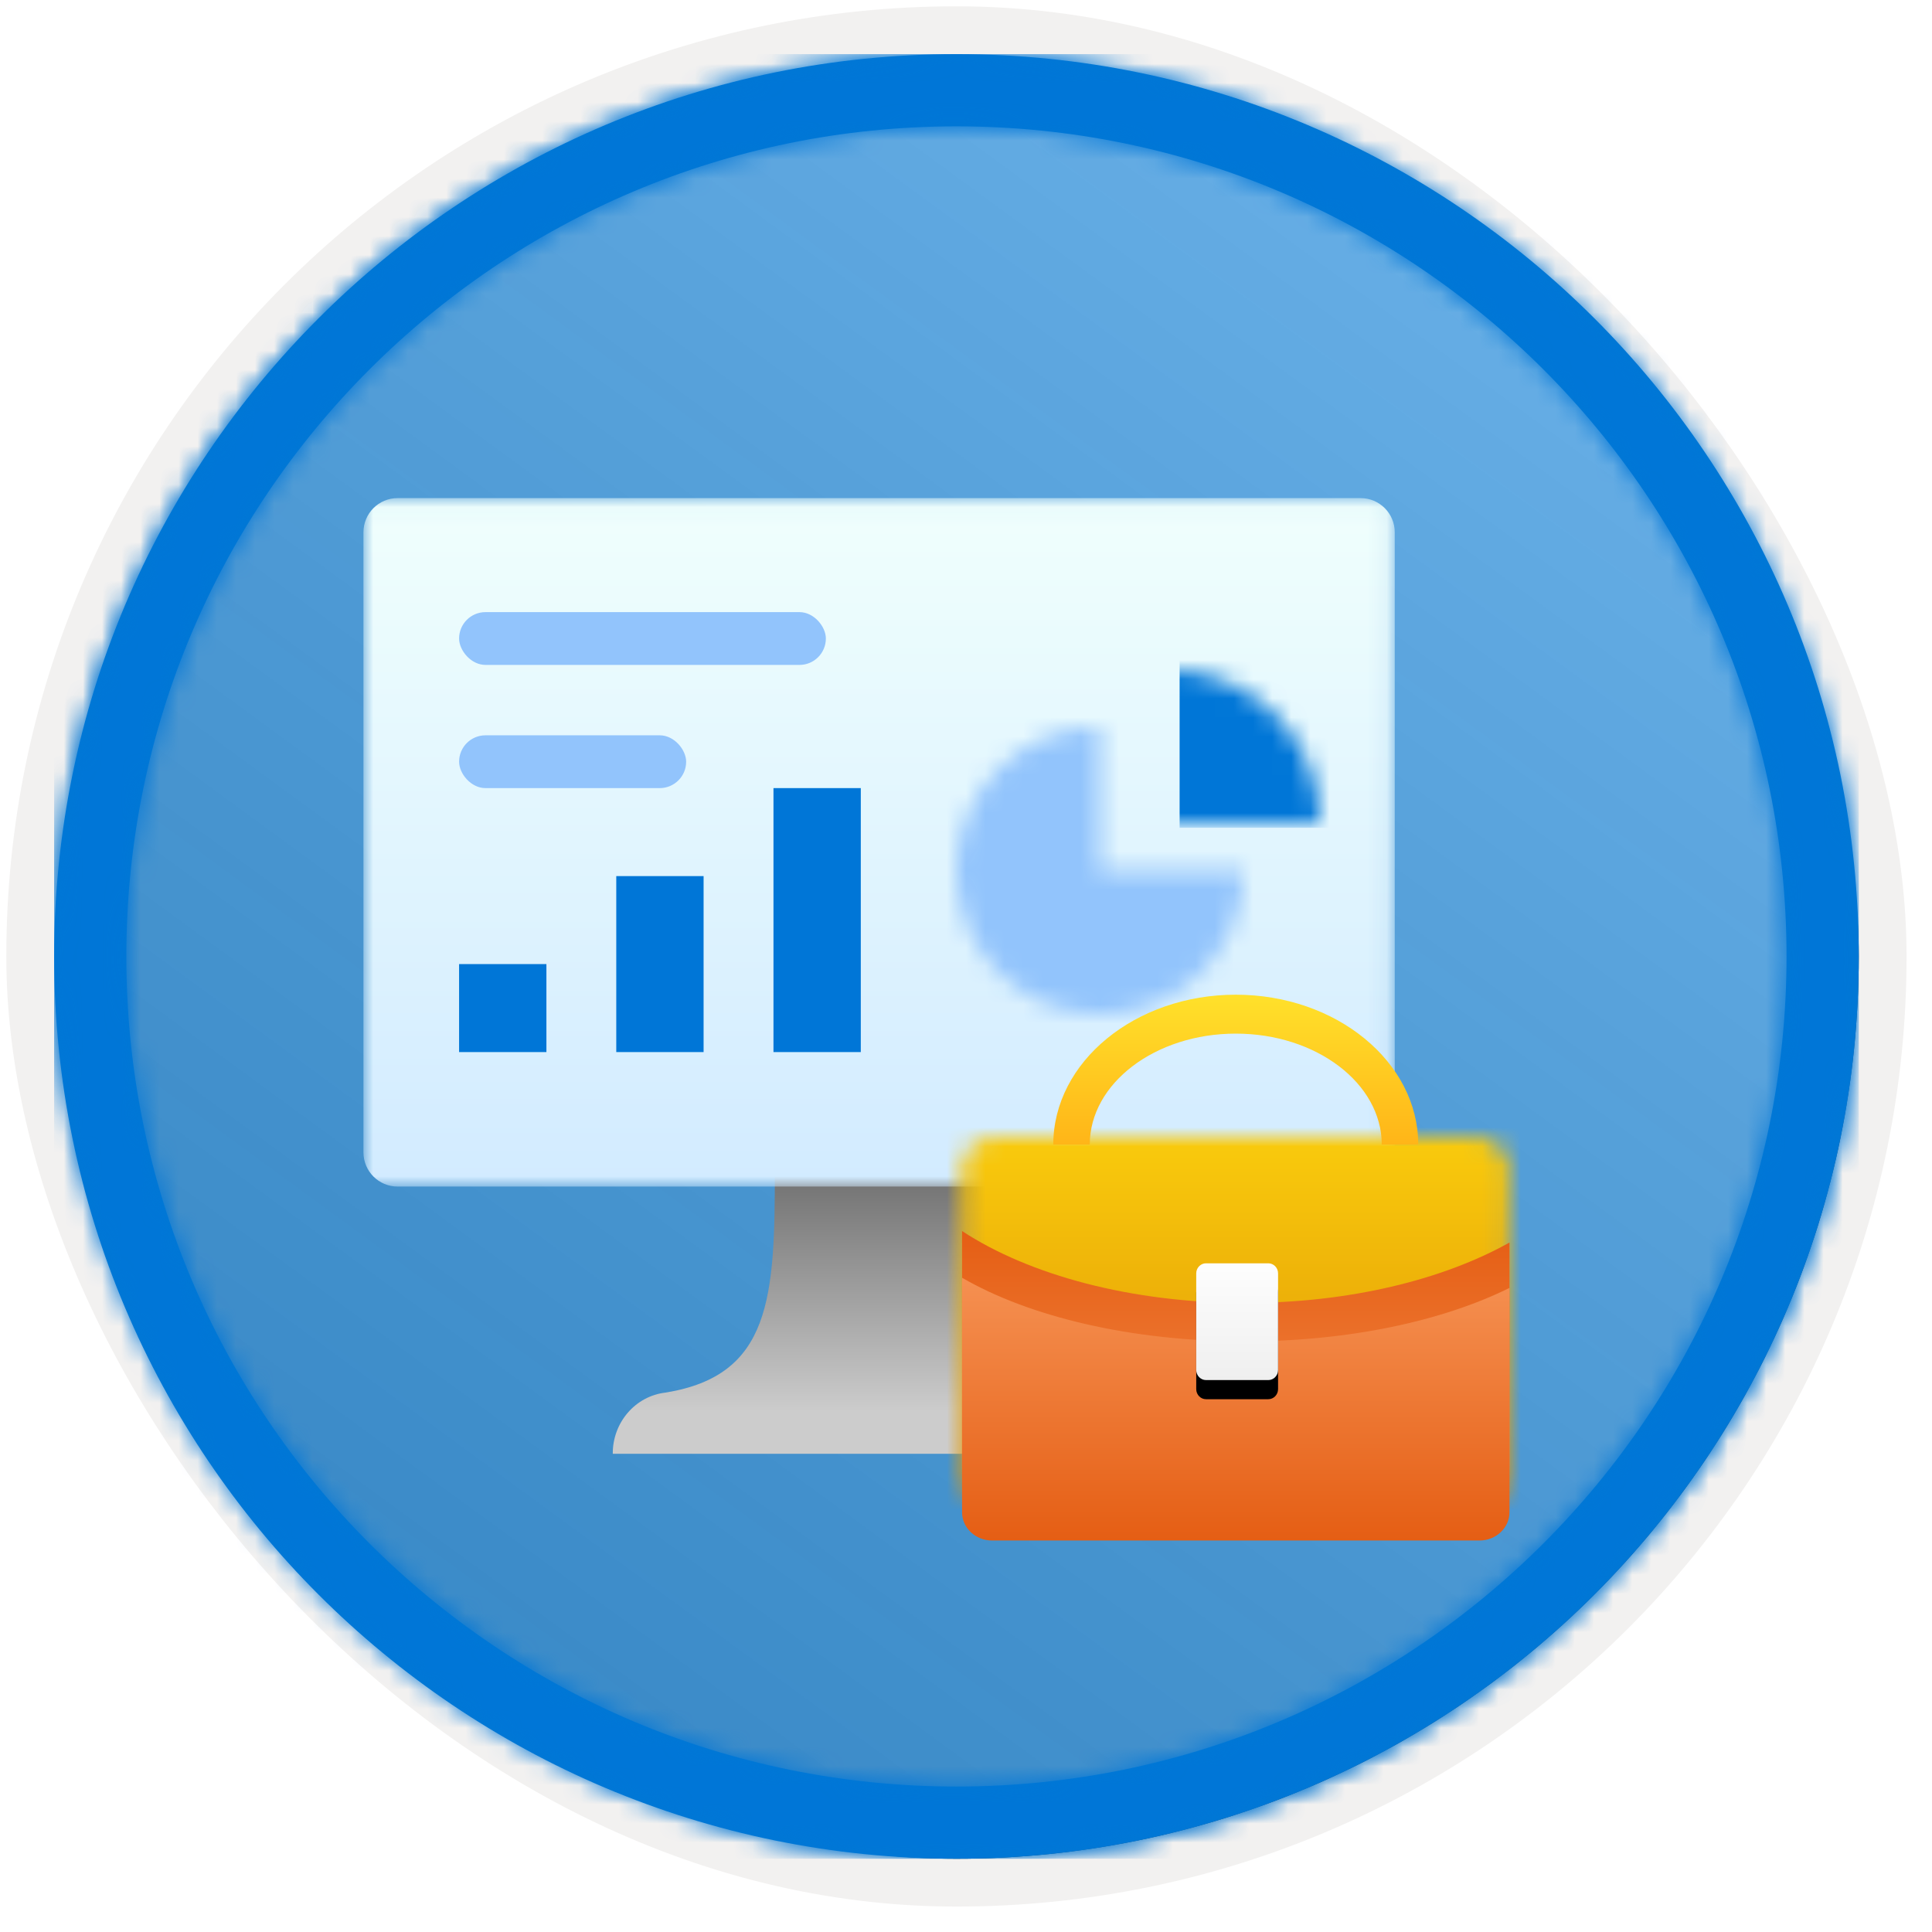 <?xml version="1.0" encoding="UTF-8"?>
<svg width="101px" height="101px" viewBox="0 0 101 101" version="1.1" xmlns="http://www.w3.org/2000/svg" xmlns:xlink="http://www.w3.org/1999/xlink">
    <!-- Generator: Sketch 64 (93537) - https://sketch.com -->
    <title>Get started with development in Microsoft Dynamics 365 Business Central/initialize-data-during-extension-installation-in-dynamics-365-business-central</title>
    <desc>Created with Sketch.</desc>
    <defs>
        <rect id="path-1" x="0" y="0" width="94.34" height="94.34" rx="47.17"></rect>
        <filter x="-2.9%" y="-2.9%" width="106.4%" height="106.4%" filterUnits="objectBoundingBox" id="filter-3">
            <feMorphology radius="2.5" operator="dilate" in="SourceAlpha" result="shadowSpreadOuter1"></feMorphology>
            <feOffset dx="0.5" dy="0.5" in="shadowSpreadOuter1" result="shadowOffsetOuter1"></feOffset>
            <feMorphology radius="1" operator="erode" in="SourceAlpha" result="shadowInner"></feMorphology>
            <feOffset dx="0.5" dy="0.5" in="shadowInner" result="shadowInner"></feOffset>
            <feComposite in="shadowOffsetOuter1" in2="shadowInner" operator="out" result="shadowOffsetOuter1"></feComposite>
            <feColorMatrix values="0 0 0 0 0.822   0 0 0 0 0.832   0 0 0 0 0.836  0 0 0 1 0" type="matrix" in="shadowOffsetOuter1"></feColorMatrix>
        </filter>
        <linearGradient x1="77.83%" y1="11.2%" x2="-99.689%" y2="253.808%" id="linearGradient-4">
            <stop stop-color="#FFFFFF" offset="0%"></stop>
            <stop stop-color="#000000" stop-opacity="0.5" offset="100%"></stop>
        </linearGradient>
        <rect id="path-5" x="0" y="0" width="94.34" height="94.34"></rect>
        <path d="M47.17,0 C73.221,0 94.34,21.119 94.34,47.17 C94.34,73.221 73.221,94.34 47.17,94.34 C21.119,94.34 0,73.221 0,47.17 C0,21.119 21.119,0 47.17,0 Z M47.17,3.774 C23.203,3.774 3.774,23.203 3.774,47.17 C3.774,71.137 23.203,90.566 47.17,90.566 C71.137,90.566 90.566,71.137 90.566,47.17 C90.566,23.203 71.137,3.774 47.17,3.774 Z" id="path-6"></path>
        <filter x="-22.2%" y="-24.0%" width="144.4%" height="148.0%" filterUnits="objectBoundingBox" id="filter-8">
            <feOffset dx="0" dy="2" in="SourceAlpha" result="shadowOffsetOuter1"></feOffset>
            <feGaussianBlur stdDeviation="2" in="shadowOffsetOuter1" result="shadowBlurOuter1"></feGaussianBlur>
            <feColorMatrix values="0 0 0 0 0   0 0 0 0 0   0 0 0 0 0  0 0 0 0.1 0" type="matrix" in="shadowBlurOuter1" result="shadowMatrixOuter1"></feColorMatrix>
            <feMerge>
                <feMergeNode in="shadowMatrixOuter1"></feMergeNode>
                <feMergeNode in="SourceGraphic"></feMergeNode>
            </feMerge>
        </filter>
        <linearGradient x1="50%" y1="100%" x2="50%" y2="0%" id="linearGradient-9">
            <stop stop-color="#CCCCCC" offset="15%"></stop>
            <stop stop-color="#707070" offset="100%"></stop>
        </linearGradient>
        <polygon id="path-10" points="0 0.04 53.914 0.04 53.914 36.03 0 36.03"></polygon>
        <linearGradient x1="50%" y1="100%" x2="50%" y2="0%" id="linearGradient-12">
            <stop stop-color="#D2EBFF" offset="0%"></stop>
            <stop stop-color="#F0FFFD" offset="100%"></stop>
        </linearGradient>
        <path d="M0,7.5 C0,11.642 3.358,15 7.5,15 L7.5,15 C11.642,15 15,11.642 15,7.5 L15,7.5 L7.5,7.5 L7.5,0 C3.358,0 0,3.358 0,7.5 L0,7.5 Z" id="path-13"></path>
        <path d="M4.4408921e-15,8 L8,8 C8,3.582 4.418,7.10542736e-15 4.4408921e-15,7.10542736e-15 L4.4408921e-15,7.10542736e-15 L4.4408921e-15,8 Z" id="path-15"></path>
        <filter x="-41.4%" y="-41.4%" width="182.8%" height="182.8%" filterUnits="objectBoundingBox" id="filter-17">
            <feOffset dx="0" dy="2" in="SourceAlpha" result="shadowOffsetOuter1"></feOffset>
            <feGaussianBlur stdDeviation="2" in="shadowOffsetOuter1" result="shadowBlurOuter1"></feGaussianBlur>
            <feColorMatrix values="0 0 0 0 0   0 0 0 0 0   0 0 0 0 0  0 0 0 0.1 0" type="matrix" in="shadowBlurOuter1" result="shadowMatrixOuter1"></feColorMatrix>
            <feMerge>
                <feMergeNode in="shadowMatrixOuter1"></feMergeNode>
                <feMergeNode in="SourceGraphic"></feMergeNode>
            </feMerge>
        </filter>
        <path d="M2.054,0 C1.082,0 0.293,0.737 0.293,1.645 L0.293,1.645 L0.293,17.688 C0.293,18.597 1.082,19.333 2.054,19.333 L2.054,19.333 L27.151,19.333 C28.124,19.333 28.912,18.597 28.912,17.688 L28.912,17.688 L28.912,1.645 C28.912,0.737 28.124,0 27.151,0 L27.151,0 L2.054,0 Z" id="path-18"></path>
        <linearGradient x1="50%" y1="-7.84%" x2="50%" y2="136.747%" id="linearGradient-20">
            <stop stop-color="#FFD70F" offset="0%"></stop>
            <stop stop-color="#EEB309" offset="34%"></stop>
            <stop stop-color="#DC8C03" offset="77%"></stop>
            <stop stop-color="#D57D01" offset="100%"></stop>
        </linearGradient>
        <linearGradient x1="50%" y1="0%" x2="50%" y2="100%" id="linearGradient-21">
            <stop stop-color="#E55E14" offset="0%"></stop>
            <stop stop-color="#F59051" offset="100%"></stop>
        </linearGradient>
        <linearGradient x1="50%" y1="0%" x2="50%" y2="100%" id="linearGradient-22">
            <stop stop-color="#F59051" offset="0%"></stop>
            <stop stop-color="#E55E14" offset="100%"></stop>
        </linearGradient>
        <linearGradient x1="50%" y1="-9.939%" x2="50%" y2="100%" id="linearGradient-23">
            <stop stop-color="#FFFFFF" offset="0%"></stop>
            <stop stop-color="#EFEFEF" offset="100%"></stop>
        </linearGradient>
        <path d="M16.304,20.147 L13.046,20.147 C12.766,20.147 12.536,19.91 12.536,19.621 L12.536,14.568 C12.536,14.279 12.766,14.042 13.046,14.042 L16.304,14.042 C16.585,14.042 16.814,14.279 16.814,14.568 L16.814,19.621 C16.814,19.91 16.585,20.147 16.304,20.147" id="path-24"></path>
        <filter x="-11.7%" y="-8.2%" width="123.4%" height="132.8%" filterUnits="objectBoundingBox" id="filter-25">
            <feOffset dx="0" dy="1" in="SourceAlpha" result="shadowOffsetOuter1"></feOffset>
            <feColorMatrix values="0 0 0 0 0   0 0 0 0 0   0 0 0 0 0  0 0 0 0.1 0" type="matrix" in="shadowOffsetOuter1"></feColorMatrix>
        </filter>
        <linearGradient x1="50%" y1="2.046%" x2="50%" y2="100%" id="linearGradient-26">
            <stop stop-color="#FFE02A" offset="0%"></stop>
            <stop stop-color="#FFB518" offset="100%"></stop>
        </linearGradient>
    </defs>
    <g id="Badges" stroke="none" stroke-width="1" fill="none" fill-rule="evenodd">
        <g id="Get-started-with-development-in-Microsoft-Dynamics-365-Business-Central" transform="translate(-160, -1080)">
            <g id="Get-started-with-development-in-Microsoft-Dynamics-365-Business-Central/initialize-data-during-extension-installation-in-dynamics-365-business-central" transform="translate(160, 1080)">
                <g id="Badge-Plates/Circle">
                    <g id="BG" transform="translate(2.83, 2.83)">
                        <mask id="mask-2" fill="white">
                            <use xlink:href="#path-1"></use>
                        </mask>
                        <g>
                            <use fill="black" fill-opacity="1" filter="url(#filter-3)" xlink:href="#path-1"></use>
                            <rect stroke="#F2F1F0" stroke-width="2.5" x="-1.25" y="-1.25" width="96.84" height="96.84" rx="48.42"></rect>
                        </g>
                        <g id="Colors/Microsoft-365/BG-Solid-Badge" mask="url(#mask-2)">
                            <g id="Rectangle">
                                <use fill="#0078D4" xlink:href="#path-5"></use>
                                <use fill-opacity="0.4" fill="url(#linearGradient-4)" xlink:href="#path-5"></use>
                            </g>
                        </g>
                    </g>
                    <g id="Border" transform="translate(2.83, 2.83)">
                        <mask id="mask-7" fill="white">
                            <use xlink:href="#path-6"></use>
                        </mask>
                        <use id="Boarder" fill="#0078D4" fill-rule="nonzero" xlink:href="#path-6"></use>
                        <g id="Colors/Microsoft-365/Border" mask="url(#mask-7)" fill="#0076D7">
                            <rect id="Microsoft-365/Border" x="0" y="0" width="94.34" height="94.34"></rect>
                        </g>
                    </g>
                </g>
                <g id="Computer-w/-data" filter="url(#filter-8)" transform="translate(19, 24)">
                    <g id="Group-17">
                        <path d="M38.203,46.8 C32.679,45.904 32.462,41.809 32.462,35.185 L21.507,35.185 C21.507,41.809 21.321,45.904 15.797,46.8 C14.217,46.98 13.025,48.362 13.034,50 L40.966,50 C40.975,48.362 39.783,46.98 38.203,46.8 Z" id="Path" fill="url(#linearGradient-9)" fill-rule="nonzero"></path>
                        <g id="Group-7">
                            <g id="Group-3">
                                <mask id="mask-11" fill="white">
                                    <use xlink:href="#path-10"></use>
                                </mask>
                                <g id="Clip-2"></g>
                                <path d="M52.129,0.04 C53.115,0.04 53.914,0.84 53.914,1.828 L53.914,34.242 C53.914,35.23 53.115,36.03 52.129,36.03 L1.785,36.03 C0.799,36.03 -7.87172012e-05,35.23 -7.87172012e-05,34.242 L-7.87172012e-05,1.828 C-7.87172012e-05,0.84 0.799,0.04 1.785,0.04 L52.129,0.04 Z" id="Fill-1" fill="url(#linearGradient-12)" mask="url(#mask-11)"></path>
                            </g>
                        </g>
                    </g>
                    <g id="Group-11" transform="translate(31, 12)">
                        <mask id="mask-14" fill="white">
                            <use xlink:href="#path-13"></use>
                        </mask>
                        <g id="Clip-10"></g>
                        <polygon id="Fill-9" fill="#92C4FC" mask="url(#mask-14)" points="-0.938 15.938 15.938 15.938 15.938 -0.938 -0.938 -0.938"></polygon>
                    </g>
                    <g id="Group-14" transform="translate(42, 9)">
                        <mask id="mask-16" fill="white">
                            <use xlink:href="#path-15"></use>
                        </mask>
                        <g id="Clip-13"></g>
                        <polygon id="Fill-12" fill="#0076D7" mask="url(#mask-16)" points="0.667 8.273 8.667 8.273 8.667 -0.727 0.667 -0.727"></polygon>
                    </g>
                    <g id="Computer" transform="translate(5, 6)" fill-rule="nonzero">
                        <rect id="Rectangle" fill="#92C4FC" x="0" y="0" width="19.174" height="2.76" rx="1.38"></rect>
                        <rect id="Rectangle" fill="#92C4FC" x="0" y="6.44" width="11.87" height="2.76" rx="1.38"></rect>
                        <rect id="Rectangle" fill="#0076D7" x="0" y="18.4" width="4.565" height="4.6"></rect>
                        <rect id="Rectangle" fill="#0076D7" x="8.217" y="13.8" width="4.565" height="9.2"></rect>
                        <rect id="Rectangle" fill="#0076D7" x="16.435" y="9.2" width="4.565" height="13.8"></rect>
                    </g>
                </g>
                <g id="Briefcase" transform="translate(50, 50)">
                    <g id="Group" filter="url(#filter-17)">
                        <g id="Group-5" transform="translate(0, 7.428)">
                            <mask id="mask-19" fill="white">
                                <use xlink:href="#path-18"></use>
                            </mask>
                            <g id="Clip-4"></g>
                            <polygon id="Fill-3" fill="url(#linearGradient-20)" mask="url(#mask-19)" points="-1.908 21.39 31.113 21.39 31.113 -2.057 -1.908 -2.057"></polygon>
                        </g>
                        <path d="M15.101,16.115 C9.124,16.115 3.792,14.649 0.294,12.355 L0.294,24.611 C0.294,26.417 1.666,27.881 3.359,27.881 L25.846,27.881 C27.539,27.881 28.912,26.417 28.912,24.611 L28.912,12.956 C25.437,14.901 20.536,16.115 15.101,16.115" id="Fill-6" fill="url(#linearGradient-21)"></path>
                        <path d="M15.101,18.124 C9.124,18.124 3.792,16.827 0.294,14.797 L0.294,27.054 C0.294,27.871 0.996,28.534 1.861,28.534 L27.344,28.534 C28.21,28.534 28.912,27.871 28.912,27.054 L28.912,15.329 C25.437,17.05 20.536,18.124 15.101,18.124" id="Fill-8" fill="url(#linearGradient-22)"></path>
                        <g id="Fill-10">
                            <use fill="black" fill-opacity="1" filter="url(#filter-25)" xlink:href="#path-24"></use>
                            <use fill="url(#linearGradient-23)" fill-rule="evenodd" xlink:href="#path-24"></use>
                        </g>
                        <path d="M24.142,7.835 L22.234,7.835 C22.234,4.637 18.811,2.035 14.603,2.035 C10.395,2.035 6.971,4.637 6.971,7.835 L5.063,7.835 C5.063,3.515 9.343,-6.78272253e-14 14.603,-6.78272253e-14 C19.863,-6.78272253e-14 24.142,3.515 24.142,7.835" id="Fill-12" fill="url(#linearGradient-26)"></path>
                    </g>
                </g>
            </g>
        </g>
    </g>
</svg>